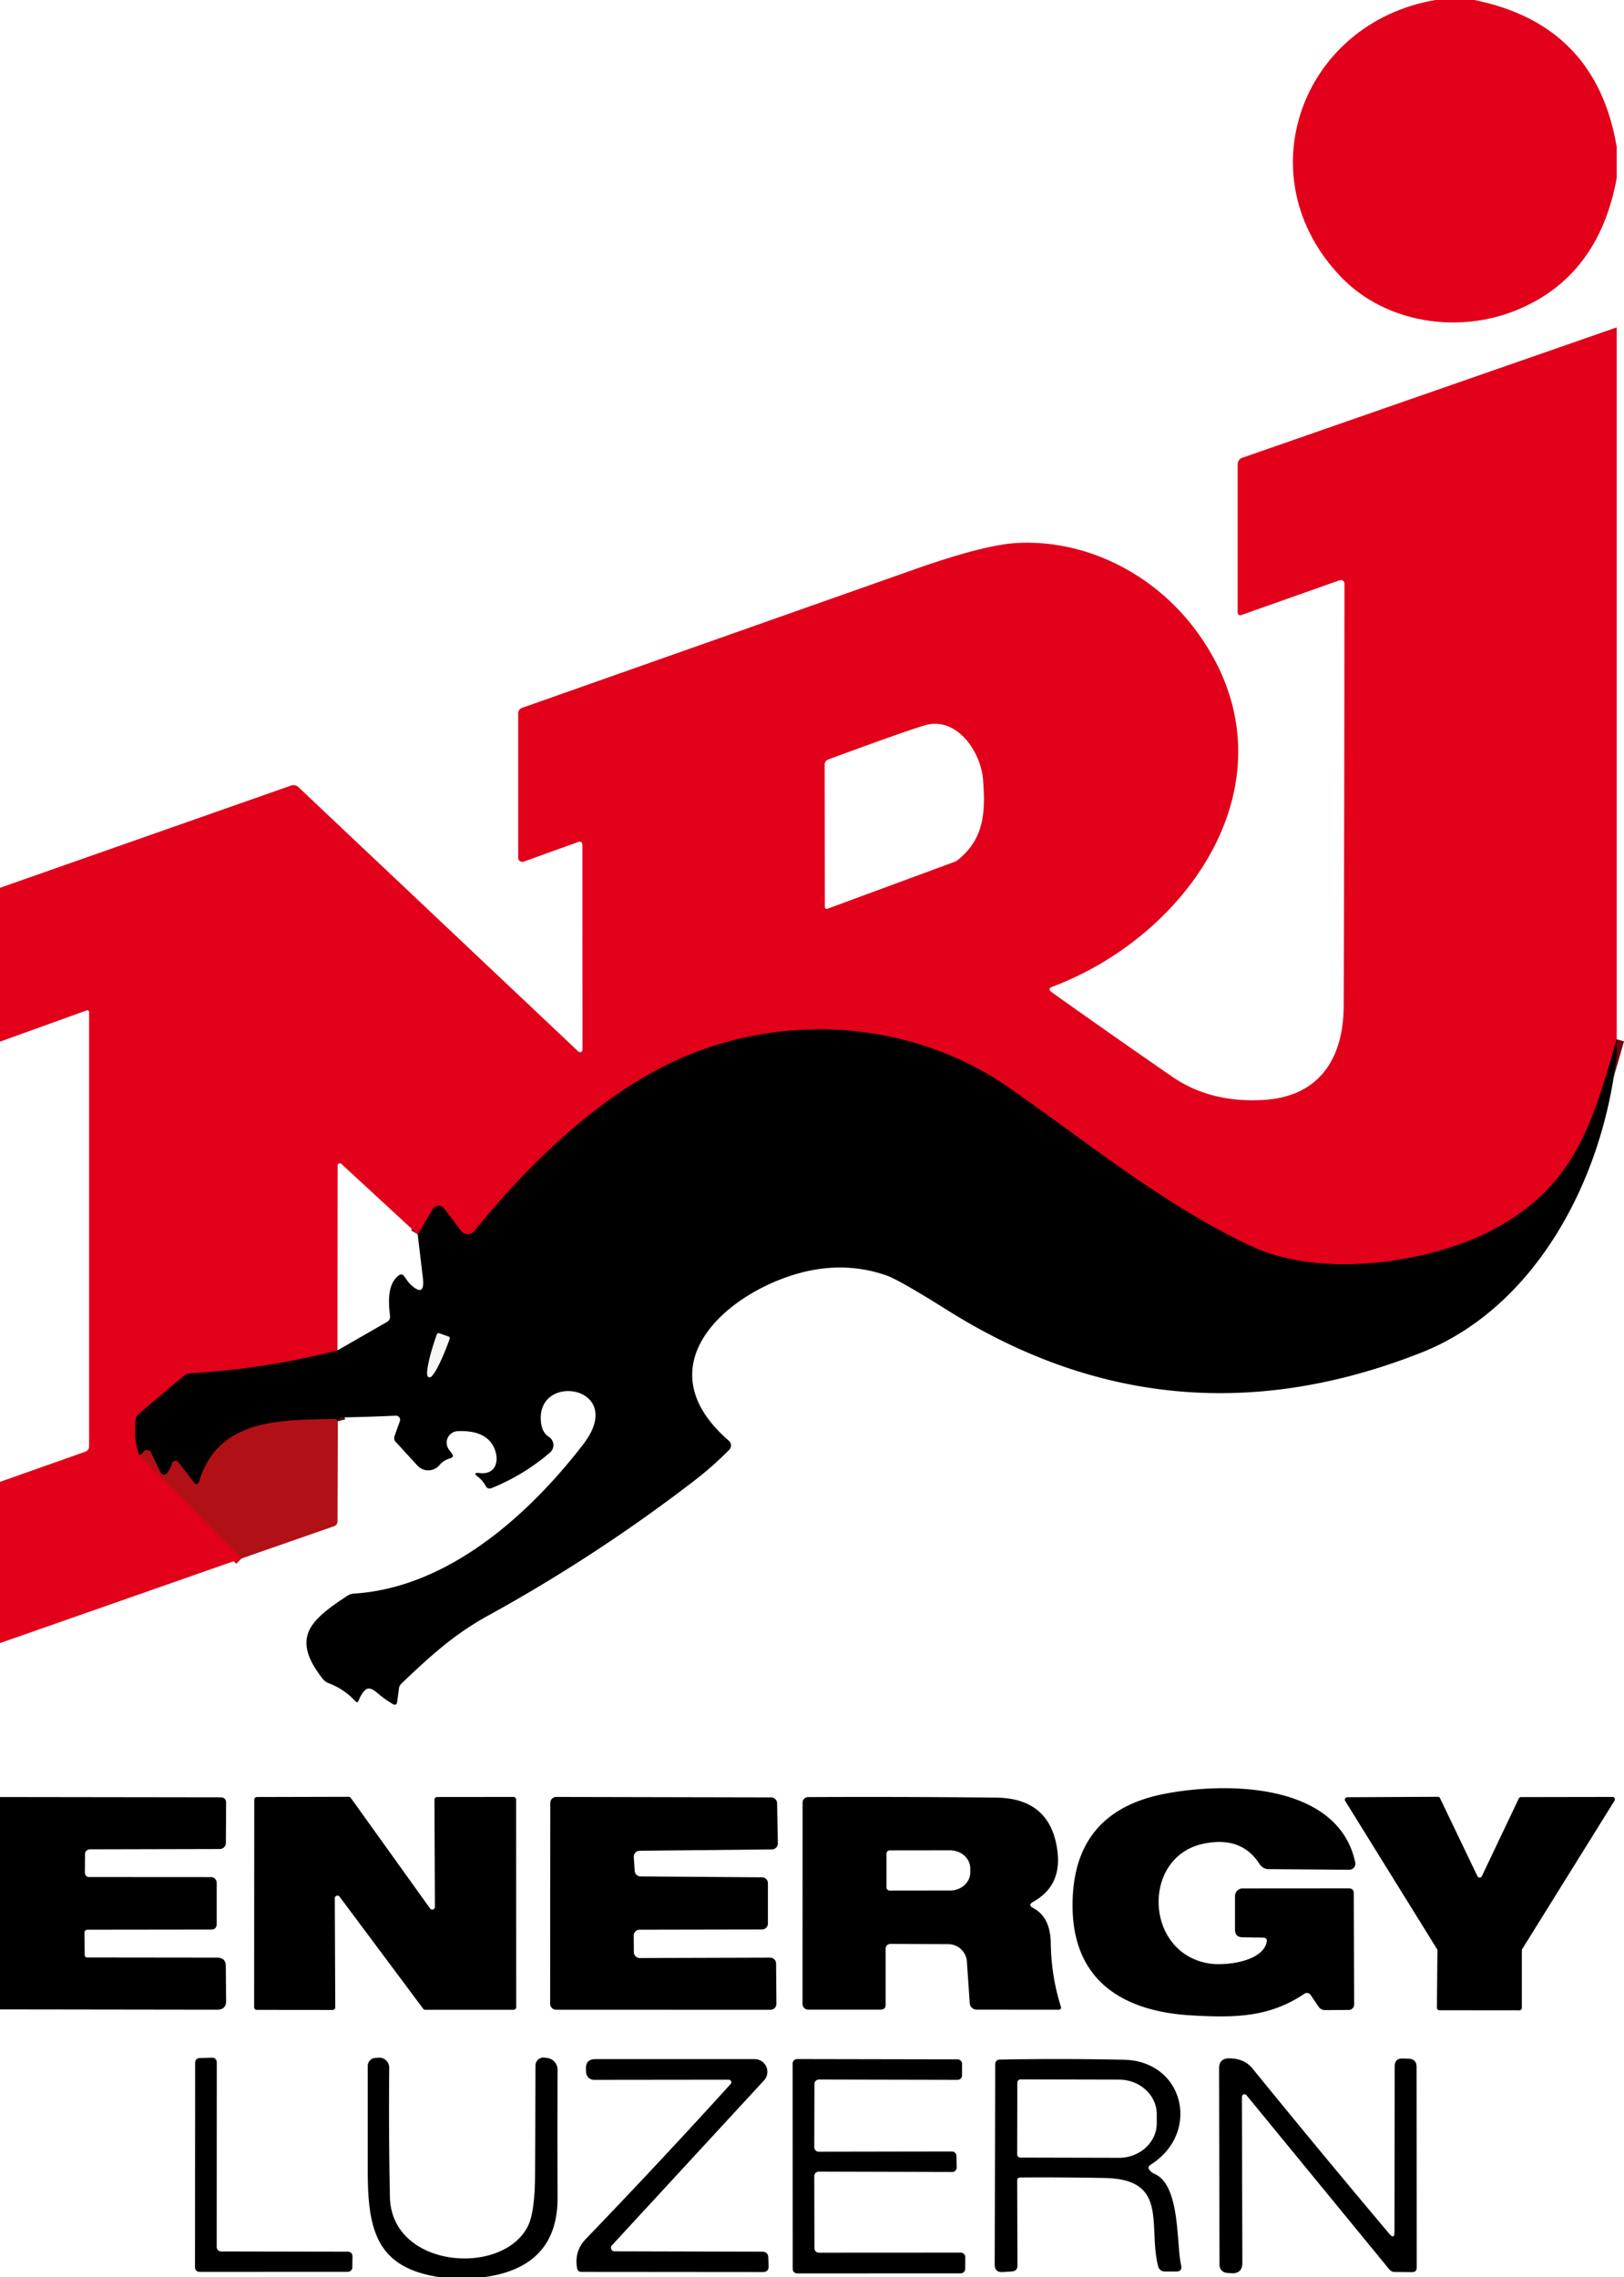 <?xml version="1.0" encoding="UTF-8"?>
<svg width="213.96" height="300" version="1.1" viewBox="0 0 213.96 300" xmlns="http://www.w3.org/2000/svg" xmlns:cc="http://creativecommons.org/ns#" xmlns:dc="http://purl.org/dc/elements/1.1/" xmlns:rdf="http://www.w3.org/1999/02/22-rdf-syntax-ns#">
 <g fill="none" stroke-width="2">
  <path d="m213 136.91c-3.11 10.86-5.41 19.08-15.76 24.81-8.18 4.54-22.86 6.93-32.42 2.44-11.44-5.38-21.33-13.48-31.75-20.77-12.42-8.69-28.74-10.08-42.71-4.25-10.61 4.42-20.39 13.82-27.86 23.04a1.12 1.12 0 0 1-1.77-0.03l-2.21-2.93a0.9 0.9 0 0 0-1.49 0.08l-2 3.31" stroke="#71000d" vector-effect="non-scaling-stroke"/>
  <path d="m44.46 177.9q-9.31 2.43-19.37 3.02-0.5 0.03-0.89 0.36l-5.9 4.98a1.19 1.19 0 0 0-0.42 0.79q-0.28 2.63 0.47 4.62" stroke="#71000d" vector-effect="non-scaling-stroke"/>
  <path d="m18.35 191.67 13.48 13.64" stroke="#ca0918" vector-effect="non-scaling-stroke"/>
  <path d="m44.51 187.23q-0.07-0.3-0.51-0.29c-7.03 0.14-15.33-0.07-17.78 8.31a0.35 0.35 0 0 1-0.62 0.12l-2.08-2.71a0.5 0.49 33.8 0 0-0.87 0.17q-0.2 0.73-0.66 1.27a0.5 0.49-37.8 0 1-0.82-0.1l-1.28-2.64a0.59 0.59 0 0 0-1.05-0.03q-0.17 0.3-0.49 0.34" stroke="#59090b" vector-effect="non-scaling-stroke"/>
  <path d="m59.11 176.09-1.26-0.45a0.22 0.22 0 0 0-0.28 0.13l-0.04 0.11a5.56 0.81-70.4 0 0-1.1 5.51l0.15 0.06a5.56 0.81-70.4 0 0 2.62-4.97l0.04-0.11a0.22 0.22 0 0 0-0.13-0.28" stroke="#7c7c7b" vector-effect="non-scaling-stroke"/>
 </g>
 <path d="m189.13 0h5.11q16.05 3.25 18.76 19.36v4.11q-2.38 12.93-13.13 17.36c-7.73 3.19-17.3 1.75-23.14-4.29-12.76-13.19-5.27-33.54 12.4-36.54z" fill="#e2001a"/>
 <path d="m213 43.13v93.78c-3.11 10.86-5.41 19.08-15.76 24.81-8.18 4.54-22.86 6.93-32.42 2.44-11.44-5.38-21.33-13.48-31.75-20.77-12.42-8.69-28.74-10.08-42.71-4.25-10.61 4.42-20.39 13.82-27.86 23.04a1.12 1.12 0 0 1-1.77-0.03l-2.21-2.93a0.9 0.9 0 0 0-1.49 0.08l-2 3.31-10.07-9.29a0.29 0.29 0 0 0-0.48 0.21l-0.02 24.37q-9.31 2.43-19.37 3.02-0.5 0.03-0.89 0.36l-5.9 4.98a1.19 1.19 0 0 0-0.42 0.79q-0.28 2.63 0.47 4.62l13.48 13.64-31.83 11.15v-21.24l11.2-3.96q0.54-0.19 0.54-0.75v-57.18a0.24 0.24 0 0 0-0.32-0.22l-11.42 4.12v-20.27l38.35-13.47a0.95 0.96 57.3 0 1 0.97 0.21l36.88 34.83a0.32 0.32 0 0 0 0.54-0.23l-0.01-26.93q0-0.64-0.6-0.43l-7.12 2.57a0.55 0.55 0 0 1-0.74-0.52v-18.98q0-0.57 0.55-0.77 26.09-9.2 51.43-18.15 9.44-3.34 13.8-3.56c9.11-0.46 17.95 4.09 23.42 11.4 14.03 18.77-0.2 40.04-18.81 47.06q-0.73 0.28-0.1 0.73 7.89 5.61 15.87 11.12 5.01 3.46 11.97 3.07c7.39-0.41 10.61-5.43 10.63-12.41q0.09-27.92 0.1-55.61a0.48 0.47 80.1 0 0-0.63-0.45l-12.88 4.56q-0.56 0.2-0.56-0.39v-19.39q0-0.7 0.66-0.93zm-86.89 70.23c3.64-2.87 3.71-6.49 3.41-10.61-0.27-3.68-3.47-8.5-7.78-7.17q-3.06 0.94-12.58 4.46-0.51 0.18-0.51 0.72l0.02 18.72a0.25 0.26 80.3 0 0 0.34 0.24l16.83-6.21a0.79 1.08 24.8 0 0 0.27-0.15z" fill="#e2001a"/>
 <path d="m213 136.91v1.94c-1.68 16.28-10.58 33.36-25.76 39.35q-32.86 12.96-62.38-5.57-6.4-4.02-8.09-4.61-4.61-1.6-9.53-0.73c-9.98 1.77-23.35 12.01-11.21 22.52a0.82 0.81 42.9 0 1 0.05 1.18q-2.21 2.24-4.69 4.14-12.88 9.9-27.1 17.72c-4.57 2.51-7.77 5.49-11.39 8.93q-0.29 0.28-0.34 0.67l-0.23 1.73q-0.08 0.61-0.61 0.29-1.11-0.66-2.08-1.5-0.9-0.76-1.41-0.41-0.54 0.37-1.01 1.54a0.21 0.21 0 0 1-0.35 0.07q-1.51-1.65-3.58-2.43-0.46-0.18-0.77-0.57c-4.35-5.52-1.48-7.81 3.22-10.93q0.42-0.27 0.91-0.3c12.41-0.79 23.04-10.39 30.18-19.65 5.92-7.68-6.24-9.66-5.56-2.96q0.14 1.4 1.04 1.96a1.29 1.29 0 0 1 0.15 2.07q-3.42 2.94-7.66 4.67-0.55 0.23-0.83-0.3-0.37-0.68-0.98-1.16-0.82-0.63 0.21-0.51c2.03 0.24 2.59-1.47 2.01-3.05q-0.96-2.63-4.9-2.47a1.52 1.52 0 0 0-1.16 2.43l0.38 0.5q0.36 0.48-0.22 0.65-0.87 0.24-1.43 0.91a1.93 1.92 44 0 1-2.88 0.05l-2.87-3.13a0.73 0.74 33.4 0 1-0.15-0.76l0.7-1.96a0.55 0.54 8.6 0 0-0.54-0.73q-3.58 0.17-7.14 0.23-0.2 0-0.49 0.5-0.07-0.3-0.51-0.29c-7.03 0.14-15.33-0.07-17.78 8.31a0.35 0.35 0 0 1-0.62 0.12l-2.08-2.71a0.5 0.49 33.8 0 0-0.87 0.17q-0.2 0.73-0.66 1.27a0.49 0.5 52.2 0 1-0.82-0.1l-1.28-2.64a0.59 0.59 0 0 0-1.05-0.03q-0.17 0.3-0.49 0.34-0.75-1.99-0.47-4.62a1.19 1.19 0 0 1 0.42-0.79l5.9-4.98q0.39-0.33 0.89-0.36 10.06-0.59 19.37-3.02l6.5-3.73q0.47-0.27 0.42-0.81c-0.18-1.73-0.4-4.11 1.12-5.31q0.45-0.35 0.77 0.11 0.57 0.83 0.8 1.04 1.97 1.84 1.64-0.88l-0.68-5.71 2-3.31a0.9 0.9 0 0 1 1.49-0.08l2.21 2.93a1.12 1.12 0 0 0 1.77 0.03c7.47-9.22 17.25-18.62 27.86-23.04 13.97-5.83 30.29-4.44 42.71 4.25 10.42 7.29 20.31 15.39 31.75 20.77 9.56 4.49 24.24 2.1 32.42-2.44 10.35-5.73 12.65-13.95 15.76-24.81zm-153.89 39.18-1.26-0.45a0.22 0.22 0 0 0-0.28 0.13l-0.04 0.11a0.81 5.56 19.6 0 0-1.1 5.51l0.15 0.06a0.81 5.56 19.6 0 0 2.62-4.97l0.04-0.11a0.22 0.22 0 0 0-0.13-0.28z"/>
 <path d="m59.11 176.09a0.22 0.22 0 0 1 0.13 0.28l-0.04 0.11a0.81 5.56 19.6 0 1-2.62 4.97l-0.15-0.06a0.81 5.56 19.6 0 1 1.1-5.51l0.04-0.11a0.22 0.22 0 0 1 0.28-0.13z" fill="#f8f8f7" fill-opacity=".996"/>
 <path d="m44.51 187.23-0.04 13.15q0 0.53-0.5 0.7l-12.14 4.23-13.48-13.64q0.32-0.04 0.49-0.34a0.59 0.59 0 0 1 1.05 0.03l1.28 2.64a0.49 0.5 52.2 0 0 0.82 0.1q0.46-0.54 0.66-1.27a0.5 0.49 33.8 0 1 0.87-0.17l2.08 2.71a0.35 0.35 0 0 0 0.62-0.12c2.45-8.38 10.75-8.17 17.78-8.31q0.44-0.01 0.51 0.29z" fill="#b11116"/>
 <g>
  <path d="m166.4 255.26-2.69-0.04q-1-0.02-1-1.01v-4.42a1 1.01 0 0 1 1-1.01l13.98-0.01q0.67 0 0.67 0.67l0.05 14.63a0.72 0.72 0 0 1-0.72 0.72l-3.12 0.02q-0.54 0-0.85-0.45l-1.05-1.55a0.59 0.58 55.8 0 0-0.81-0.16c-4.6 3.11-9.11 3.19-14.86 2.86-8.89-0.5-15.59-4.44-15.69-14.26q-0.13-12.49 11.97-14.9c8.47-1.68 23.06-1.41 25.27 9.01a0.79 0.8 83.9 0 1-0.78 0.96l-10.64-0.08a1.39 1.38 73.4 0 1-1.16-0.63q-2.41-3.81-7.5-2.7c-8.08 1.77-7.71 14.38 0.83 15.76 2 0.33 7.02-0.18 7.58-2.81q0.12-0.59-0.48-0.6z"/>
  <path d="m0 236.74 29.05 0.04q0.74 0 0.74 0.75l-0.03 5.26a0.8 0.81 0.4 0 1-0.8 0.8l-17.12 0.04a0.64 0.64 0 0 0-0.64 0.63l-0.02 2.47a0.55 0.55 0 0 0 0.55 0.55l16.06 0.01a0.76 0.75 0 0 1 0.76 0.75v5.41q0 0.75-0.75 0.75l-16.29 0.02a0.38 0.38 0 0 0-0.38 0.39l0.03 2.91q0 0.36 0.37 0.36l17.1 0.02q1.12 0.01 1.12 1.12l0.04 4.55q0.01 1.19-1.18 1.19l-28.61-0.04z"/>
  <path d="m57.59 236.74 10.06-0.01a0.35 0.35 0 0 1 0.35 0.35l0.01 27.34a0.35 0.35 0 0 1-0.35 0.35h-11.63a0.35 0.35 0 0 1-0.28-0.14l-11.01-14.76a0.35 0.35 0 0 0-0.63 0.21l0.06 14.36a0.35 0.35 0 0 1-0.35 0.35l-9.99-0.01a0.35 0.35 0 0 1-0.35-0.35l0.02-27.34a0.35 0.35 0 0 1 0.35-0.35l12.08-0.03a0.35 0.35 0 0 1 0.29 0.15l10.44 14.56a0.35 0.35 0 0 0 0.64-0.21l-0.06-14.12a0.35 0.35 0 0 1 0.35-0.35z"/>
  <path d="m84.29 257.95 17.18-0.05a0.78 0.78 0 0 1 0.78 0.78l0.04 5.31a0.78 0.78 0 0 1-0.78 0.78l-28.25-0.01a0.78 0.78 0 0 1-0.78-0.78l0.02-26.47a0.78 0.78 0 0 1 0.78-0.78l28.32 0.06a0.78 0.78 0 0 1 0.78 0.76l0.1 5.29a0.78 0.78 0 0 1-0.77 0.8l-17.44 0.18a0.78 0.78 0 0 0-0.77 0.83l0.12 1.82a0.78 0.78 0 0 0 0.77 0.73l16.01 0.12a0.78 0.78 0 0 1 0.77 0.78v5.31a0.78 0.78 0 0 1-0.78 0.78l-16.12 0.03a0.78 0.78 0 0 0-0.78 0.78l0.02 2.17a0.78 0.78 0 0 0 0.78 0.78z"/>
  <path d="m136.12 251.36c1.71 0.92 2.29 2.63 2.32 4.66q0.06 4.34 1.34 8.37a0.28 0.28 0 0 1-0.27 0.37l-10.84-0.01a0.91 0.91 0 0 1-0.91-0.85l-0.37-5.47a2.47 2.49 88.4 0 0-2.46-2.31l-7.63-0.03a0.61 0.61 0 0 0-0.62 0.61v7.4q0 0.65-0.66 0.65h-9.53a0.76 0.76 0 0 1-0.76-0.76l0.01-26.51a0.73 0.73 0 0 1 0.72-0.73q12.57-0.06 24.78 0.07 7.26 0.08 8.09 7.17 0.52 4.49-3.22 6.56-0.74 0.41 0.01 0.81zm-19.33-7.16v4.44a0.43 0.43 0 0 0 0.43 0.43l7.94-0.01a2.38 2.67 89.9 0 0 2.67-2.39v-0.54a2.38 2.67 89.9 0 0-2.67-2.37l-7.94 0.01a0.43 0.43 0 0 0-0.43 0.43z"/>
  <path d="m200.39 236.75 12.04-0.02a0.32 0.32 0 0 1 0.28 0.49l-12.16 19.55a0.32 0.32 0 0 0-0.05 0.17v7.58a0.32 0.32 0 0 1-0.32 0.32l-10.55-0.01a0.32 0.32 0 0 1-0.32-0.32l0.07-7.56a0.32 0.32 0 0 0-0.05-0.17l-12.1-19.52a0.32 0.32 0 0 1 0.27-0.49l11.93-0.06a0.32 0.32 0 0 1 0.29 0.18l4.93 10.28a0.32 0.32 0 0 0 0.58 0l4.87-10.24a0.32 0.32 0 0 1 0.29-0.18z"/>
  <path d="m29.14 296.61 16.71 0.03a0.59 0.59 0 0 1 0.59 0.59l-0.02 1.47a0.59 0.59 0 0 1-0.59 0.59l-19.55 0.01a0.59 0.59 0 0 1-0.59-0.59l0.02-26.99a0.59 0.59 0 0 1 0.57-0.59l1.67-0.05a0.59 0.59 0 0 1 0.61 0.59l-0.01 24.35a0.59 0.59 0 0 0 0.59 0.59z"/>
  <path d="m63.73 300h-5.76c-8.3-1.22-9.51-6.1-9.52-13.94q0-7.11 0-13.89a1.06 1.06 0 0 1 0.98-1.06l0.44-0.03a1.31 1.31 0 0 1 1.41 1.32q-0.08 8.51 0.09 17.01c0.18 9.44 14.86 10.54 18.18 3.86q0.91-1.82 0.94-6.67 0.04-7.05 0.06-14.49a1.05 1.05 0 0 1 1.19-1.04l0.37 0.05a1.56 1.56 0 0 1 1.35 1.55q-0.03 8.33 0 16.84 0.03 9.19-9.73 10.49z"/>
  <path d="m96.26 274.55a0.34 0.34 0 0 0-0.26-0.57l-17.74 0.02a1.03 1.04 88.9 0 1-1.04-0.99l-0.02-0.45q-0.05-1.29 1.24-1.29h21a1.67 1.67 0 0 1 1.22 2.8l-20.04 21.73a0.47 0.47 0 0 0 0.34 0.79l19.46 0.05q0.78 0 0.8 0.78l0.04 1.1q0.03 0.81-0.78 0.8l-23.92-0.02a0.54 0.53 84.8 0 1-0.52-0.44q-0.42-2.27 1.15-3.91 9.8-10.18 19.07-20.4z"/>
  <path d="m107.28 286.68 0.02 9.5a0.59 0.59 0 0 0 0.59 0.59l18.69-0.01a0.59 0.59 0 0 1 0.59 0.59l-0.01 1.55a0.59 0.59 0 0 1-0.59 0.59l-21.54 0.01a0.59 0.59 0 0 1-0.59-0.59l-0.01-27.06a0.59 0.59 0 0 1 0.59-0.59l21.14 0.04a0.59 0.59 0 0 1 0.59 0.59v1.52a0.59 0.59 0 0 1-0.59 0.59l-18.27-0.04a0.59 0.59 0 0 0-0.59 0.59l-0.02 8.33a0.59 0.59 0 0 0 0.59 0.59l17.55-0.03a0.59 0.59 0 0 1 0.59 0.58l0.03 1.52a0.59 0.59 0 0 1-0.59 0.6l-17.58-0.05a0.59 0.59 0 0 0-0.59 0.59z"/>
  <path d="m151.48 285.92q0.26 0.31 0.65 0.48c3.41 1.49 2.84 9.29 3.48 12.02q0.19 0.82-0.66 0.83h-1.42q-0.78 0-0.97-0.76c-1.31-5.38 1.42-11.39-6.98-11.56q-5.56-0.11-11.14-0.07-0.43 0-0.43 0.43l0.04 11.16q0 0.75-0.75 0.79l-1.21 0.08q-1.04 0.06-1.04-0.98l0.07-26.45a0.56 0.56 0 0 1 0.55-0.56q8.12-0.15 16.39 0.02c7.98 0.16 10.17 9.66 3.53 13.83q-0.48 0.31-0.11 0.74zm-17.45-11.55-0.02 9.44a0.43 0.43 0 0 0 0.43 0.43l12.97 0.03a4.98 4.55 0.1 0 0 4.99-4.54v-1.2a4.98 4.55 0.1 0 0-4.97-4.56l-12.97-0.03a0.43 0.43 0 0 0-0.43 0.43z"/>
  <path d="m183.03 294.27q0.69 0.82 0.69-0.25l0.03-21.81q0-1.05 1.04-1.02l0.77 0.02q1.07 0.03 1.07 1.1l0.02 26.41q0 0.62-0.62 0.61l-2.28-0.02q-0.44 0-0.71-0.34l-18.82-22.95a0.34 0.34 0 0 0-0.6 0.22l0.06 21.83q0.01 1.51-1.5 1.4l-0.54-0.04a1.03 1.04 1.8 0 1-0.97-1.04l-0.06-25.87q-0.01-1.37 1.37-1.35 1.96 0.02 3.02 1.32 9.08 11.16 18.03 21.78z"/>
 </g>
</svg>
